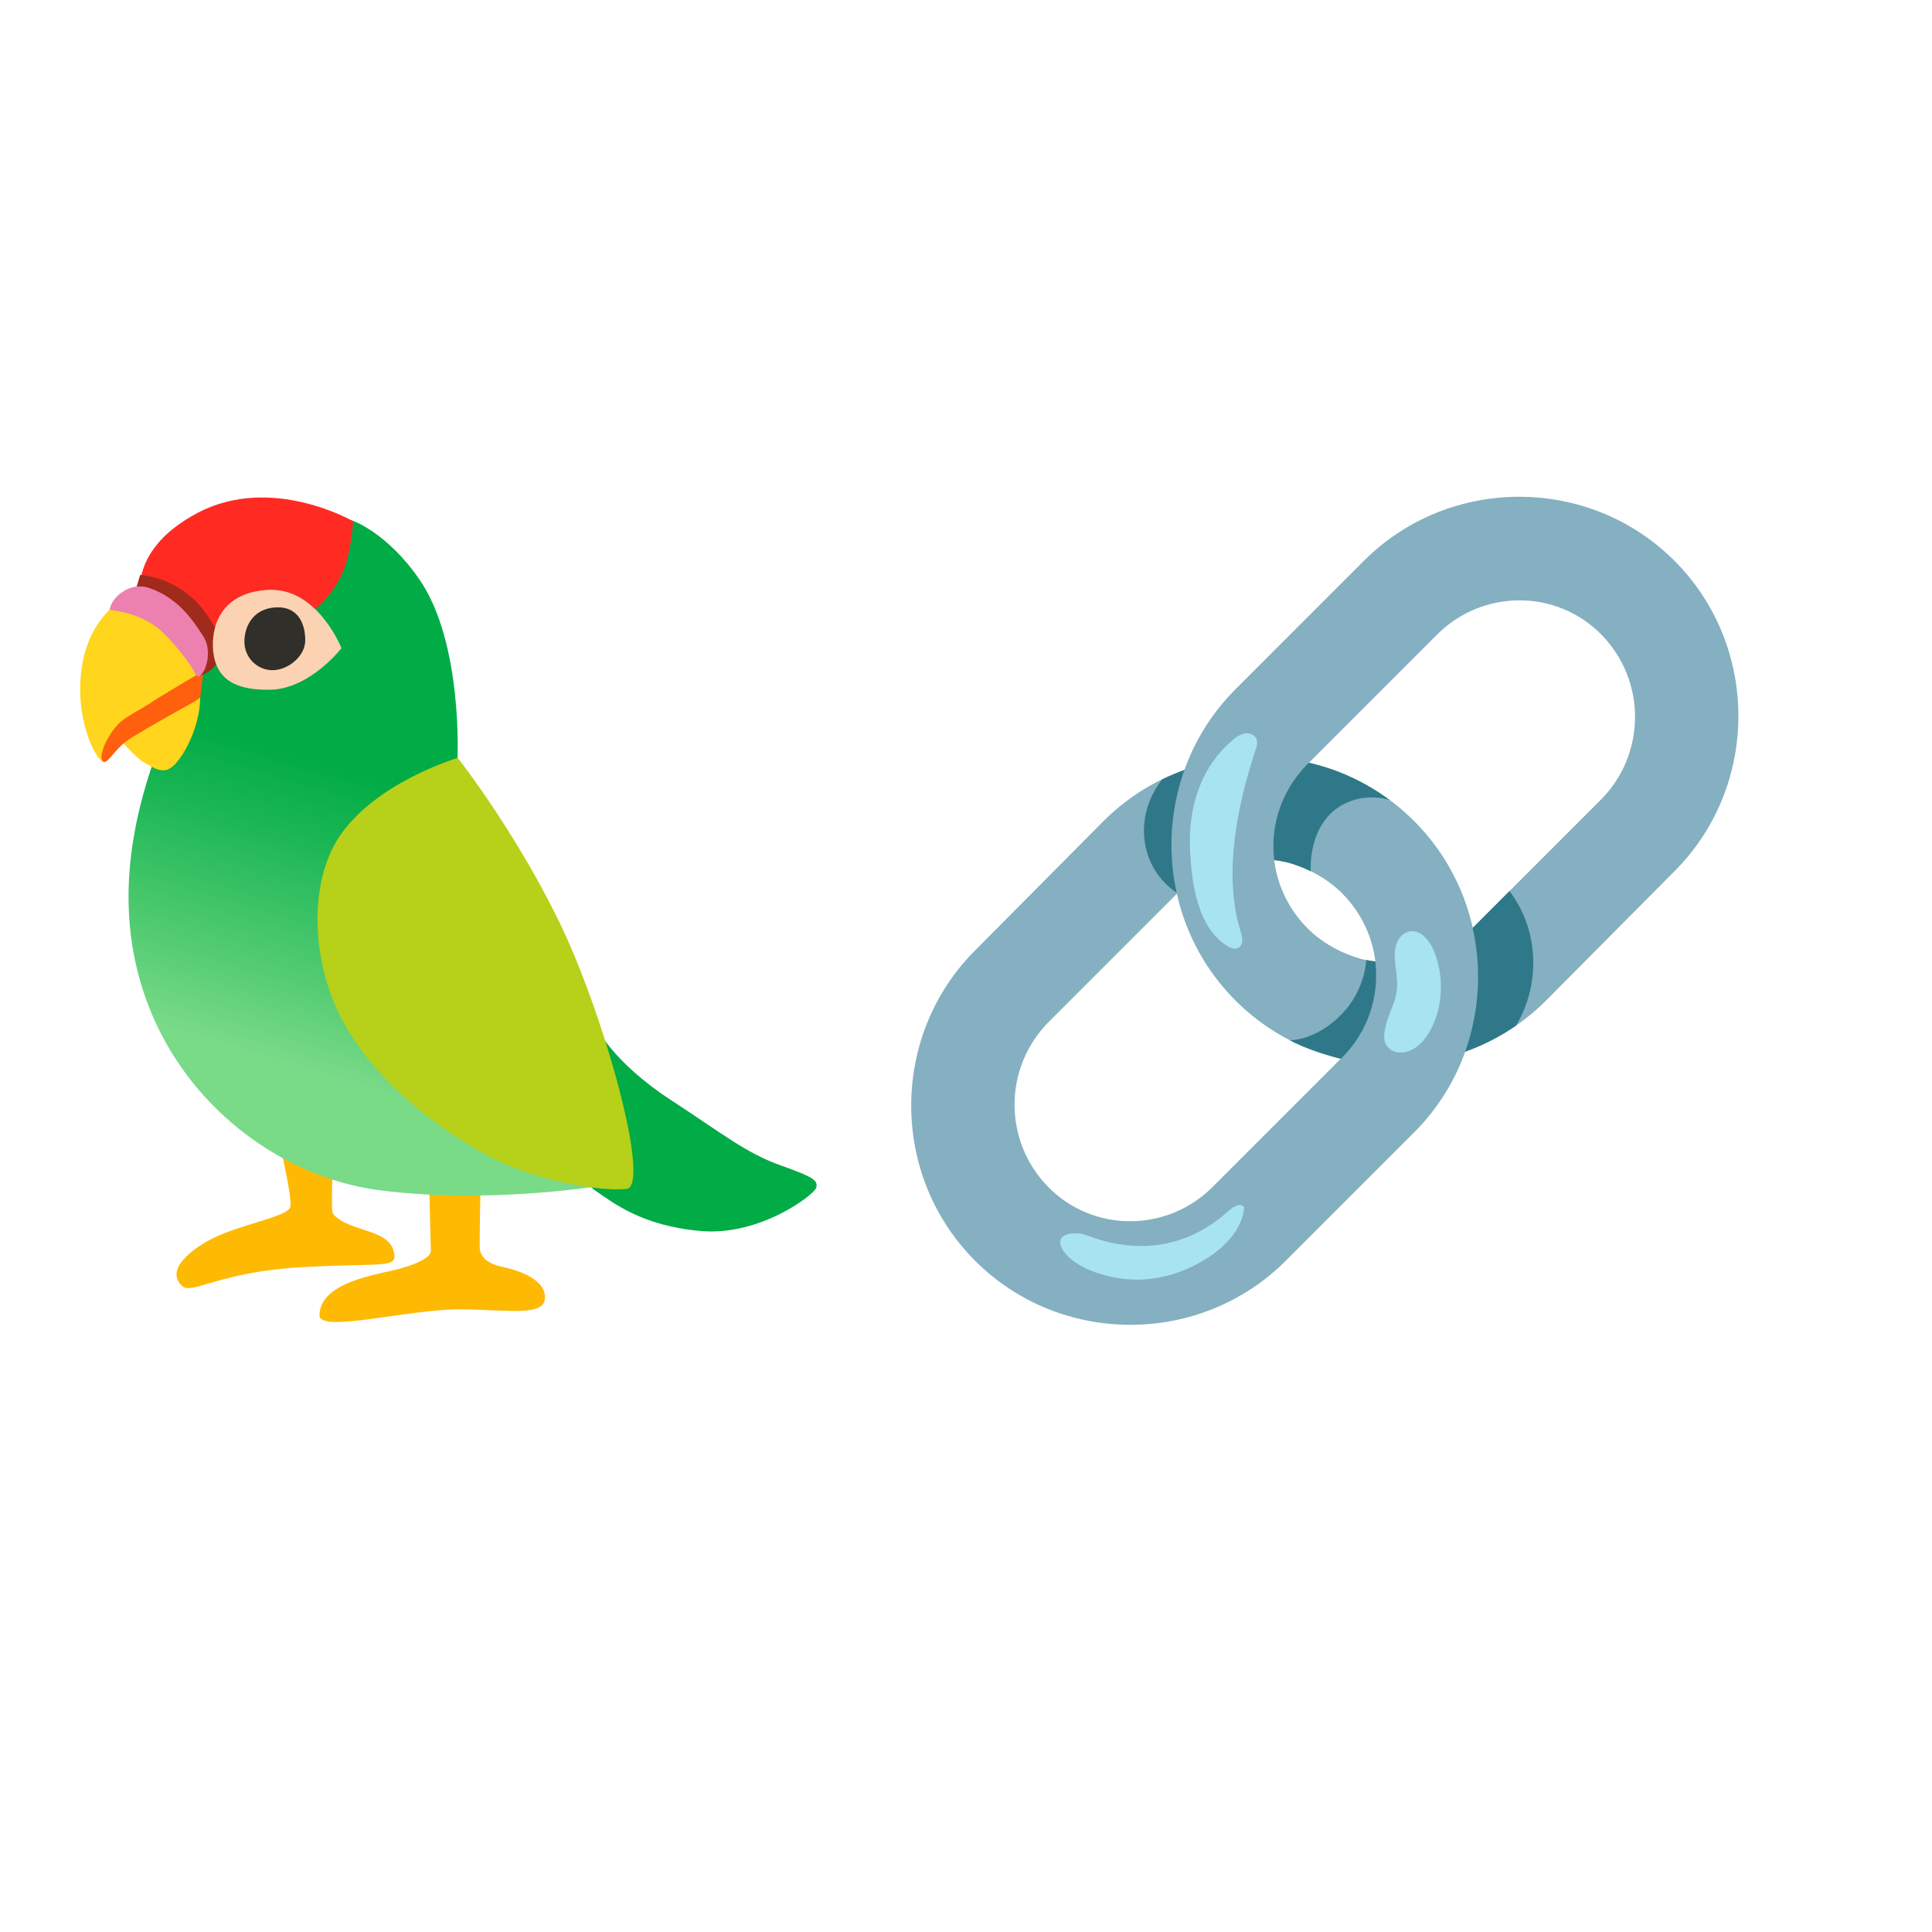 <svg width="2000" height="2000" viewBox="0 0 350 180" fill="none" xmlns="http://www.w3.org/2000/svg">
<path d="M50.012 119.351C50.012 119.351 53.062 131.901 52.587 133.663C52.112 135.426 43.437 136.826 38.387 139.413C35.075 141.113 29.737 144.901 32.987 147.963C34.75 149.626 39.675 145.426 54.462 144.576C69.475 143.713 72.125 144.938 71.35 141.763C70.587 138.601 66.6 138.238 63.25 136.838C62.137 136.376 60.85 135.638 60.312 134.838C59.8 134.076 60.55 121.113 60.55 121.113L50.012 119.351Z" fill="#FEBA02"/>
<path d="M77.7 128.149C77.7 128.149 78.05 140.837 78.05 141.649C78.05 142.837 75.15 144.262 70.838 145.224C66.525 146.187 57.987 147.787 57.875 153.249C57.8 156.612 74.275 152.062 83.688 152.199C93.1 152.337 99.138 153.574 98.7 149.624C98.35 146.462 93.45 145.024 90.812 144.449C88.175 143.874 86.975 142.587 86.9 141.012C86.85 139.987 87.075 128.424 87.075 128.424L77.7 128.149Z" fill="#FEBA02"/>
<path d="M52.363 10.013L63.688 9.25C63.688 9.25 69.988 11.288 75.975 19.963C83.925 31.5 82.875 52.6 82.875 52.6L104.7 110.788L107.338 130.025C107.338 130.025 87.813 133.1 68.688 130.613C46.163 127.675 22.938 107.263 23.288 76.763C23.638 46.263 47.813 16.813 47.813 16.813L52.363 10.013Z" fill="url(#paint0_linear_1_89)"/>
<path d="M26.438 21.163C26.438 21.163 17.75 23.863 15.288 33.601C12.825 43.338 16.938 52.401 18.75 53.013C19.45 53.251 21.625 48.851 21.625 48.851C21.625 48.851 24.675 52.376 26.2 53.188C27.725 54.013 28.488 54.626 29.838 54.538C32.475 54.363 36.35 46.676 36.238 41.513L37.588 16.226L26.438 21.163Z" fill="#FFD51D"/>
<path d="M37.312 35.113C37.312 35.113 47.9 33.351 52.125 29.713C56.35 26.076 61.275 22.788 62.912 16.226C63.912 12.226 63.962 9.426 63.962 9.426C63.962 9.426 49.2 0.863 35.825 7.901C22.45 14.938 25.612 24.501 25.612 24.501L37.312 35.113Z" fill="#FF2B23"/>
<path d="M36.875 36.526C36.875 36.526 28.312 41.576 27.375 42.276C26.437 42.976 23.375 44.501 21.975 45.676C19.75 47.551 17.75 51.776 18.575 52.838C19.4 53.888 20.575 50.613 23.85 48.613C27.125 46.613 32.762 43.451 34.287 42.626C35.812 41.801 36.287 41.338 36.287 41.338L36.875 36.526Z" fill="#FF600D"/>
<path d="M39.788 34.325C40.375 33.087 40.638 30.25 36.65 25.262C31.962 19.4 25.387 19.163 25.387 19.163L24.688 21.512L31.962 28.788L36 37.5C36 37.5 38.575 36.875 39.788 34.325Z" fill="#A02A1B"/>
<path d="M19.863 25.5C19.863 25.5 25.263 25.85 29.013 29.138C31.238 31.088 34.6 35.263 35.425 37.15C36.25 39.038 39.063 33.813 36.838 30.288C34.613 26.763 31.95 23.225 27.025 21.513C23.475 20.288 20.1 23.275 19.863 25.5Z" fill="#EC80AF"/>
<path d="M61.862 32.425C61.862 32.425 57.525 21.4 48.6 21.863C39.6 22.337 38.212 29.025 38.625 33.013C39.1 37.625 42.15 40.175 49.188 39.938C56.237 39.688 61.862 32.425 61.862 32.425Z" fill="#FBD3B3"/>
<path d="M55.3 31.011C55.3 33.861 52.2 36.411 49.375 36.411C46.562 36.411 44.275 34.099 44.275 31.249C44.275 28.399 45.912 25.261 49.9 25.036C54.112 24.774 55.3 28.161 55.3 31.011Z" fill="#312F2A"/>
<path d="M107.975 100.938C107.975 100.938 110.787 107.275 121.587 114.312C130.75 120.287 135.2 123.938 141.538 126.163C147.875 128.388 148.113 128.975 147.875 130.15C147.638 131.325 137.787 138.95 126.987 138.013C116.2 137.075 111.037 132.85 107.75 130.625C104.462 128.4 98.25 112.675 98.25 112.675L107.975 100.938Z" fill="#01AB46"/>
<path d="M82.925 52.3C82.925 52.3 67.963 56.7 61.4 66.675C55.9 75.025 56.388 89.225 61.987 99.763C68.912 112.787 83.225 122.05 90.85 125.575C98.475 129.1 108.912 130.85 113.487 130.387C118.062 129.925 109.387 98.362 101.05 81.463C92.925 64.975 82.925 52.3 82.925 52.3Z" fill="#B7D019"/>
<path d="M189.888 130.025C181.763 121.737 181.763 108.512 189.888 100.225L213.313 76.8C215.863 74.25 219.213 72.337 222.713 71.387C226.213 70.437 229.888 70.437 233.226 71.225C236.726 72.175 240.076 73.937 242.788 76.487C242.951 76.65 242.951 76.65 243.101 76.8C251.388 85.087 251.388 98.312 243.101 106.6L219.676 130.025C211.401 138.312 198.013 138.312 189.888 130.025ZM256.176 63.737C240.726 48.287 215.388 48.287 199.926 63.737L176.663 87.162C161.213 102.612 161.213 127.95 176.663 143.412C192.113 158.875 217.451 158.862 232.913 143.412L256.338 119.987C271.626 104.525 271.626 79.2 256.176 63.737Z" fill="#84B0C1"/>
<path d="M243.575 60.6C247.775 58.487 251.788 59.962 251.788 59.962C243.113 53.55 233.65 51.725 225.5 52.237C225.45 52.3 225.413 52.362 225.363 52.437C221.788 57.925 220.988 65.175 223.213 71.275C226.563 70.45 230.038 70.475 233.213 71.237C234.513 71.587 235.5 71.925 237.45 72.837C237.463 72.825 236.775 64.025 243.575 60.6Z" fill="#2F7889"/>
<path d="M218.452 73.075C218.614 71.862 218.689 70.637 218.764 69.412C219.114 64.137 220.014 58.887 221.439 53.8C221.539 53.437 221.639 53.05 221.739 52.662C217.877 53.275 214.089 54.45 210.527 56.2C204.977 63.362 206.802 72.637 213.314 76.812C214.802 75.325 216.552 74.062 218.452 73.075Z" fill="#2F7889"/>
<path d="M290.113 29.975C298.238 38.262 298.238 51.487 290.113 59.775L266.688 83.2C264.138 85.75 260.788 87.662 257.288 88.612C253.788 89.562 250.113 89.562 246.776 88.775C243.276 87.825 239.926 86.062 237.213 83.512C237.051 83.35 237.051 83.35 236.901 83.2C228.613 74.912 228.613 61.687 236.901 53.4L260.326 29.975C268.601 21.687 281.988 21.687 290.113 29.975ZM223.826 96.262C239.276 111.712 264.613 111.712 280.076 96.262L303.338 72.837C318.788 57.387 318.788 32.05 303.338 16.587C287.888 1.125 262.551 1.137 247.088 16.587L223.676 40.012C208.376 55.475 208.376 80.8 223.826 96.262Z" fill="#84B0C1"/>
<path d="M223.062 49.275C223.112 49.237 223.162 49.187 223.212 49.15C223.874 48.575 224.612 48.025 225.474 47.875C226.337 47.725 227.349 48.112 227.649 48.937C227.874 49.55 227.674 50.225 227.462 50.837C224.174 60.775 221.537 73.387 224.737 83.675C225.049 84.675 225.349 85.962 224.512 86.587C224.024 86.962 223.299 86.9 222.762 86.612C216.887 83.437 215.862 74.837 215.587 68.937C215.262 61.487 217.324 54.312 223.062 49.275Z" fill="#A8E3F0"/>
<path d="M249.152 89.175C248.352 89.075 247.502 88.912 247.502 88.912C247.502 88.912 247.377 94.25 243.114 98.675C238.389 103.575 233.677 103.45 233.677 103.45C236.164 104.887 241.127 106.375 242.927 106.8L243.114 106.612C247.902 101.812 249.902 95.362 249.152 89.175Z" fill="#2F7889"/>
<path d="M273.45 76.437L266.787 83.099C268.45 90.524 268 98.324 265.425 105.524C268.662 104.374 271.775 102.787 274.675 100.774C279.462 92.574 278.412 82.887 273.45 76.437Z" fill="#2F7889"/>
<path d="M259.863 87.512C259.076 85.525 257.538 83.512 255.613 83.7C254.413 83.812 252.551 84.937 252.676 88.375C252.763 91.037 253.776 93.637 252.326 97.125C250.201 102.225 250.688 103.6 251.201 104.412C251.763 105.3 252.801 105.7 253.763 105.687C256.301 105.675 258.401 103.35 259.551 100.8C261.413 96.725 261.526 91.687 259.863 87.512Z" fill="#A8E3F0"/>
<path d="M221.563 135.225C222.363 134.563 224.438 132.35 225.4 133.75C225.05 137.6 222.088 140.738 218.838 142.838C214.838 145.425 210.1 146.95 205.338 146.813C201.388 146.7 194.838 145.1 192.538 141.438C190.663 138.463 194.625 137.95 196.825 138.775C204.663 141.763 213.525 141.825 221.563 135.225Z" fill="#A8E3F0"/>
<defs>
<linearGradient id="paint0_linear_1_89" x1="58.567" y1="121.322" x2="82.322" y2="42.061" gradientUnits="userSpaceOnUse">
<stop offset="0.136" stop-color="#79DA88"/>
<stop offset="0.304" stop-color="#57CD75"/>
<stop offset="0.634" stop-color="#19B553"/>
<stop offset="0.791" stop-color="#01AB46"/>
</linearGradient>
</defs>
</svg>
